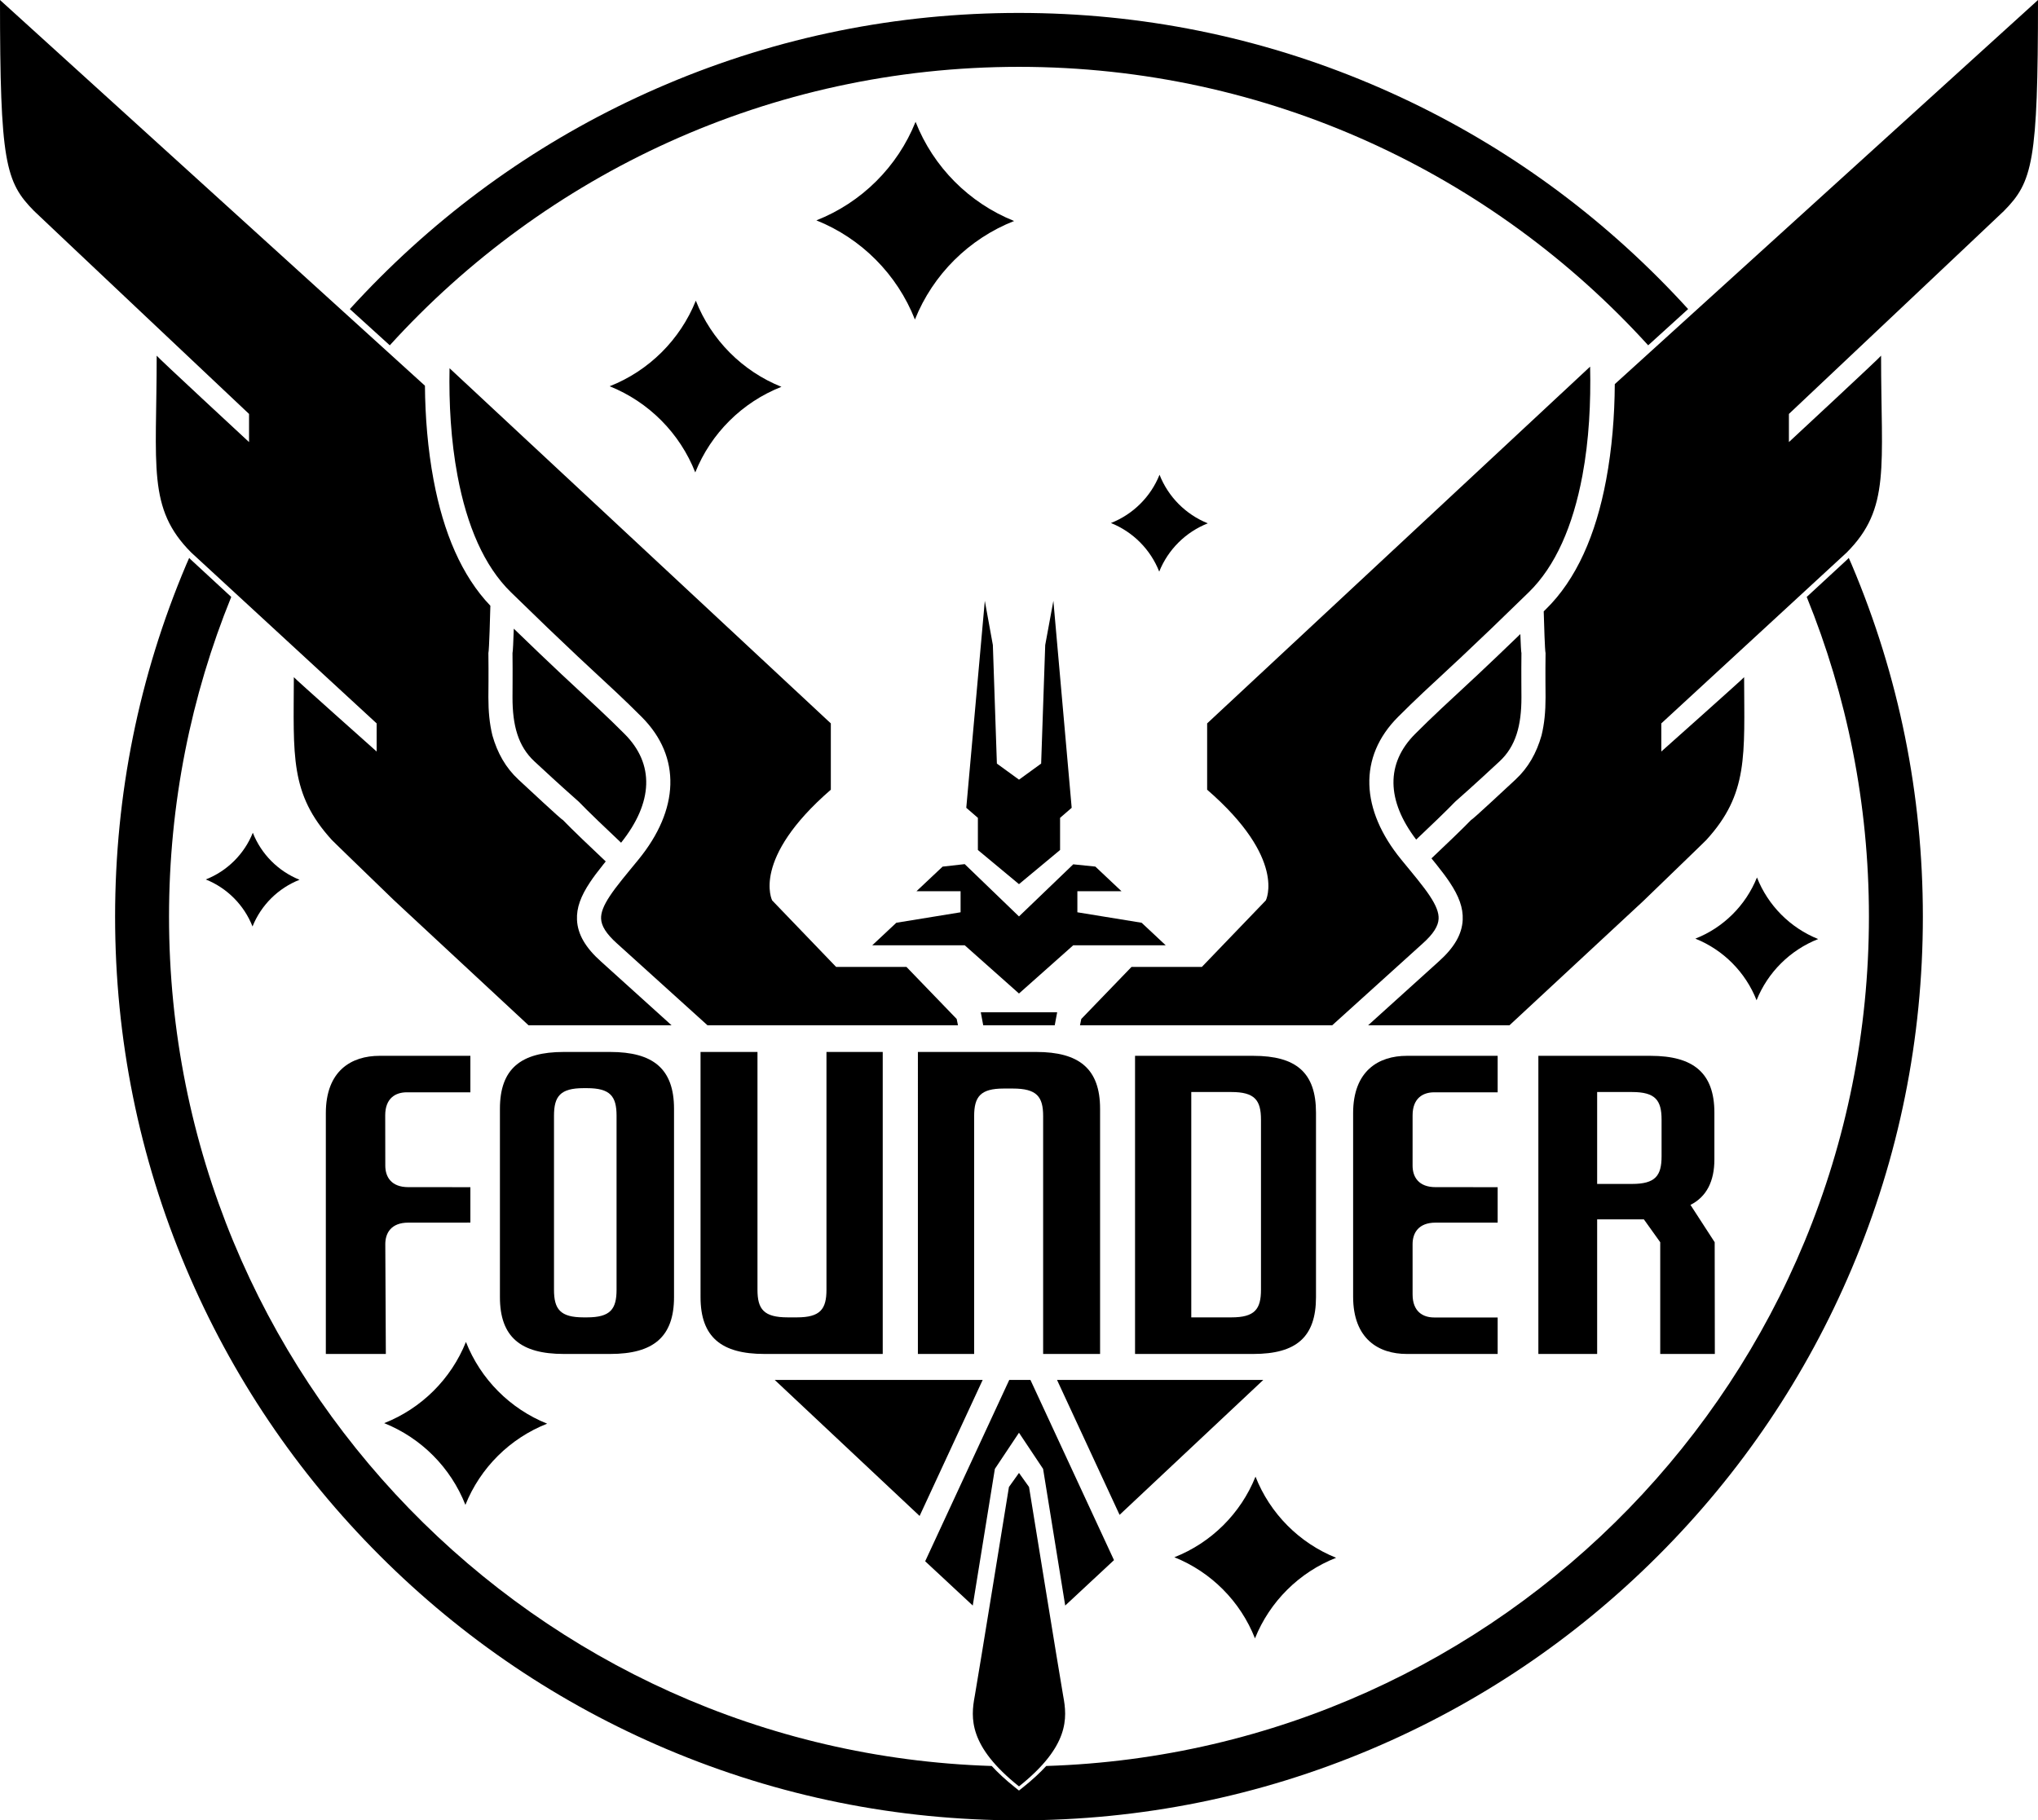 <?xml version="1.0" encoding="utf-8"?>
<!-- Generator: Adobe Illustrator 16.0.0, SVG Export Plug-In . SVG Version: 6.00 Build 0)  -->
<!DOCTYPE svg PUBLIC "-//W3C//DTD SVG 1.1//EN" "http://www.w3.org/Graphics/SVG/1.1/DTD/svg11.dtd">
<svg version="1.1" xmlns="http://www.w3.org/2000/svg" xmlns:xlink="http://www.w3.org/1999/xlink" x="0px" y="0px"
	 width="942.329px" height="841.851px" viewBox="0 0 942.329 841.851" enable-background="new 0 0 942.329 841.851"
	 xml:space="preserve">
<g id="Layer_3">
</g>
<g id="Layer_7">
	<path fill="#000000" d="M180.226,159.696c71.892-79.113,175.61-128.782,290.929-128.782s219.038,49.669,290.93,128.782
		c5.506-4.999,11.729-10.647,18.467-16.765c-4.496-4.942-9.119-9.792-13.87-14.542c-38.375-38.375-83.068-68.506-132.839-89.557
		c-51.541-21.8-106.277-32.854-162.688-32.854S360.009,17.031,308.468,38.831c-49.771,21.051-94.464,51.183-132.838,89.557
		c-4.751,4.751-9.374,9.6-13.871,14.542L180.226,159.696z"/>
</g>
<g id="Layer_8">
	<path fill="#000000" d="M856.238,261.227c-0.455-1.076-0.938-2.137-1.402-3.208c-0.221,0.227-0.433,0.453-0.659,0.68l-0.042,0.042
		l-0.043,0.041L835.39,276.06c18.546,45.641,28.766,95.554,28.766,147.854c0,212.83-169.182,386.139-380.396,392.794
		c-2.875,3.131-6.401,6.413-10.733,9.867l-1.87,1.491l-1.87-1.491c-4.332-3.454-7.859-6.736-10.733-9.867
		C247.338,810.053,78.155,636.744,78.155,423.914c0-52.301,10.22-102.213,28.766-147.854L88.219,258.78l-0.044-0.041l-0.042-0.042
		c-0.227-0.227-0.438-0.453-0.659-0.68c-0.464,1.071-0.947,2.132-1.402,3.208c-21.8,51.542-32.854,106.277-32.854,162.688
		S64.272,535.06,86.072,586.602c21.051,49.771,51.183,94.464,89.557,132.838c38.375,38.375,83.068,68.506,132.838,89.558
		c51.542,21.8,106.277,32.854,162.688,32.854s111.146-11.054,162.688-32.854c49.771-21.052,94.464-51.183,132.839-89.558
		c38.374-38.374,68.506-83.067,89.557-132.838c21.8-51.542,32.854-106.277,32.854-162.688S878.038,312.768,856.238,261.227z"/>
</g>
<g id="Layer_2">
</g>
<g id="Layer_4">
	<path fill="#000000" d="M377.477,101.909c20.799,8.334,37.362,24.995,45.564,45.861c8.334-20.799,24.994-37.363,45.86-45.564
		c-20.798-8.334-37.362-24.995-45.563-45.861C415.003,77.145,398.344,93.708,377.477,101.909z"/>
	<path fill="#000000" d="M513.676,241.88c10.19,4.083,18.306,12.246,22.324,22.47c4.084-10.19,12.246-18.306,22.47-22.324
		c-10.189-4.083-18.306-12.246-22.324-22.47C532.063,229.747,523.899,237.862,513.676,241.88z"/>
	<path fill="#000000" d="M783.896,434.094c12.921,5.177,23.21,15.526,28.305,28.489c5.178-12.92,15.526-23.211,28.489-28.305
		c-12.919-5.178-23.21-15.527-28.305-28.489C807.209,418.71,796.859,428.999,783.896,434.094z"/>
	<path fill="#000000" d="M543,720.177c17.016,6.817,30.566,20.447,37.275,37.519c6.818-17.015,20.447-30.567,37.519-37.275
		c-17.014-6.82-30.566-20.447-37.275-37.519C573.701,699.917,560.071,713.466,543,720.177z"/>
	<path fill="#000000" d="M177.642,658.156c17.142,6.868,30.793,20.599,37.552,37.797c6.869-17.141,20.599-30.794,37.797-37.552
		c-17.14-6.871-30.793-20.599-37.552-37.797C208.57,637.746,194.839,651.396,177.642,658.156z"/>
	<path fill="#000000" d="M95.155,406.719c9.862,3.951,17.715,11.851,21.604,21.745c3.952-9.862,11.851-17.716,21.745-21.604
		c-9.86-3.953-17.715-11.851-21.604-21.745C112.949,394.977,105.049,402.829,95.155,406.719z"/>
	<path fill="#000000" d="M281.892,178.633c18.069,7.241,32.458,21.714,39.583,39.842c7.24-18.069,21.713-32.458,39.841-39.583
		c-18.068-7.241-32.458-21.714-39.583-39.841C314.492,157.119,300.019,171.508,281.892,178.633z"/>
</g>
<g id="Layer_9">
</g>
<g id="Layer_5">
	<path fill="#000000" d="M260.674,626.159c-19.799,0-29.519-7.739-29.519-26.279v-87.107c0-18.539,9.72-26.279,29.519-26.279h21.462
		c19.799,0,29.519,7.74,29.519,26.279v87.107c0,18.54-9.72,26.279-29.519,26.279H260.674z M271.405,609.24
		c10.8,0,13.68-3.78,13.68-12.78v-80.447c0-9-2.88-12.78-13.68-12.78h-1.571c-10.799,0-13.679,3.78-13.679,12.78v80.447
		c0,9,2.88,12.78,13.679,12.78H271.405z"/>
	<path fill="#000000" d="M408.155,626.159h-54.722c-19.799,0-29.519-7.739-29.519-26.279V486.493h26.329V596.46
		c0,9,2.88,12.78,14.039,12.78h4.181c10.8,0,13.68-3.78,13.68-12.78V486.493h26.012V626.159z"/>
	<path fill="#000000" d="M424.415,486.493h54.722c19.799,0,29.519,7.739,29.519,26.279v113.387h-26.328V516.192
		c0-9-2.881-12.78-14.04-12.78h-4.181c-10.799,0-13.68,3.78-13.68,12.78v109.967h-26.012V486.493z"/>
	<path fill="#000000" d="M608.489,599.88c0,18.54-9.18,26.279-28.979,26.279h-54.688V488.284h54.688
		c19.8,0,28.979,7.74,28.979,26.279V599.88z M583.05,517.804c0-9-2.88-12.78-13.68-12.78h-18.548V609.24h18.548
		c10.8,0,13.68-3.78,13.68-12.78V517.804z"/>
	<path fill="#000000" d="M767.656,626.159v-51.667l-7.568-10.583h-21.599v62.25h-27.18V488.284h51.869
		c19.8,0,29.52,7.92,29.52,26.279v21.627c0,10.08-3.607,17.273-11.057,21.034l11.194,17.268l0.069,51.667H767.656z M754.598,547.53
		c10.8,0,13.68-3.78,13.68-12.779v-16.947c0-9-2.88-12.78-13.68-12.78h-16.108v42.507H754.598z"/>
	<path fill="#000000" d="M625.655,557.222v42.396c0,19.667,11.834,26.542,24.834,26.542h42v-16.875h-29.376
		c-5.213,0-9.958-2.757-9.958-10.643l-0.006-23.258c0-5.213,2.756-9.959,10.643-9.959c7.5,0,28.697-0.014,28.697-0.014v-8.189
		v-8.189c0,0-21.197-0.014-28.697-0.014c-7.887,0-10.643-4.746-10.643-9.959l0.006-23.258c0-7.886,4.745-10.643,9.958-10.643h29.376
		v-16.875h-42c-13,0-24.834,6.875-24.834,26.542V557.222z"/>
	<path fill="#000000" d="M178.405,626.159l-0.252-50.775c0-5.213,2.756-9.959,10.643-9.959c7.5,0,28.697-0.014,28.697-0.014v-8.189
		v-8.189c0,0-21.197-0.014-28.697-0.014c-7.887,0-10.643-4.746-10.643-9.959l-0.039-23.258c0-7.886,4.745-10.643,9.958-10.643
		h29.421v-16.875h-42c-13,0-24.834,6.875-24.834,26.542v42.396v68.938H178.405z"/>
</g>
<g id="Layer_10">
	<g>
		<polygon fill="#000000" points="452.155,393.094 471.155,408.892 490.155,393.094 490.155,378.225 495.523,373.579 
			487.057,277.861 483.288,298.305 481.403,353.134 471.168,360.568 460.939,353.134 459.078,298.305 455.358,277.861 
			446.788,373.579 452.155,378.225 		"/>
		<polygon fill="#000000" points="471.155,459.463 496.247,437.159 538.994,437.159 527.868,426.744 498.155,421.901 
			498.155,412.159 518.55,412.159 506.469,400.768 496.247,399.718 471.155,423.821 446.064,399.628 435.842,400.783 
			423.761,412.159 444.155,412.159 444.155,421.901 414.442,426.744 403.316,437.159 446.064,437.159 		"/>
		<polygon fill="#000000" points="487.688,474.159 488.812,468.159 471.155,468.159 453.499,468.159 454.622,474.159 		"/>
		<path fill="#000000" d="M555.722,447.159h-32.525l-23.232,24.079l-0.601,2.921h116.623c22.7-20.567,37.302-33.774,41.831-37.827
			c5.074-4.54,7.213-8.149,7.364-11.439c0.131-2.801-1.116-6.1-4.114-10.617c-1.42-2.137-3.204-4.516-5.66-7.58
			c-0.988-1.234-2.043-2.526-3.553-4.362c-0.417-0.508-1.922-2.336-1.921-2.335c-0.791-0.96-1.401-1.705-2.006-2.443
			c-18.871-23.065-20.009-47.498-1.487-66.019c4.142-4.141,7.655-7.545,11.563-11.222c2.324-2.179,13.359-12.402,17.779-16.552
			c8.625-8.102,18.405-17.481,31.109-29.89c12.314-12.027,20.411-30.586,24.784-53.963c3.079-16.462,3.931-33.788,3.563-50.351
			l-177.083,164.99v30.667c37,32.061,27.127,51.195,27.127,51.195L555.722,447.159z"/>
		<path fill="#000000" d="M702.973,293.232c-7.393,7.146-13.734,13.189-19.557,18.658c-4.455,4.185-15.497,14.413-16.919,15.746
			c-4.679,4.4-8.111,7.726-12.171,11.784c-13.557,13.558-13.312,30.73,0.485,48.863c5.803-5.468,14.77-14.074,18.002-17.492
			c9.489-8.378,16.433-14.883,20.445-18.585c7.645-7.04,10.239-16.731,10.222-29.738c0.018-2.859-0.116-10.091,0-20.445
			C703.321,301.613,703.137,297.683,702.973,293.232z"/>
		<path fill="#000000" d="M236.221,273.872c12.704,12.409,22.485,21.788,31.111,29.89c4.418,4.149,15.455,14.373,17.777,16.552
			c3.909,3.676,7.422,7.081,11.563,11.222c18.522,18.521,17.385,42.954-1.485,66.019c-0.604,0.738-1.215,1.483-2.006,2.443
			c0.001-0.001-1.504,1.827-1.922,2.335c-1.508,1.836-2.563,3.128-3.552,4.362c-2.455,3.064-4.239,5.443-5.658,7.58
			c-2.999,4.517-4.246,7.816-4.115,10.617c0.151,3.291,2.29,6.899,7.364,11.439c4.529,4.053,19.132,17.26,41.832,37.827h115.82
			l-0.601-2.921l-23.232-24.079h-32.526l-29.56-30.75c0,0-9.874-19.134,27.126-51.195v-30.667L207.86,170.293
			c-0.321,16.34,0.633,33.397,3.666,49.616C215.899,243.286,223.909,261.845,236.221,273.872z"/>
		<path fill="#000000" d="M475.802,687.683l-4.646-6.506l-4.646,6.506c0,0-14.002,86.424-15.798,96.646
			c-1.934,10.223-2.867,23.232,20.444,41.819c23.313-18.587,22.38-31.597,20.444-41.819
			C489.804,774.106,475.802,687.683,475.802,687.683z"/>
		<polygon fill="#000000" points="488.74,638.159 517.671,700.566 584.13,638.159 		"/>
		<path fill="#000000" d="M926.552,97.577C939.839,84.134,942.329,74.918,942.329,0c0,0-162.246,147.285-195.684,177.64
			c-0.084,14.689-1.281,29.769-4.003,44.318c-4.757,25.43-13.735,46-27.956,59.891c-0.303,0.295-0.605,0.589-0.903,0.881
			c0.162,5.88,0.538,18.329,0.85,19.292c-0.135,10.194-0.001,17.462-0.001,20.445c0,6.649-0.525,12.17-1.859,17.657
			c-2.296,8.063-6.1,14.907-12.08,20.445c-3.882,3.552-19.938,18.645-20.444,18.586c-3.2,3.378-12.551,12.335-18.368,17.816
			c0.847,1.034,1.551,1.903,2.231,2.752c2.645,3.301,4.61,5.92,6.245,8.383c4.188,6.31,6.225,11.699,5.966,17.302
			c-0.311,6.713-3.961,12.876-11.068,19.235c-3.875,3.466-15.187,13.691-32.658,29.516h65.355
			c17.581-16.339,36.037-33.481,54.503-50.628c2.495-2.317,4.927-4.577,7.291-6.769c16.006-15.459,29.354-28.371,29.23-28.315
			c19.516-21.374,17.563-39.03,17.469-75.273c0.094,0.204-38.289,34.384-38.289,34.384v-13.01l85.684-78.99
			c20.443-20.445,15.917-39.658,15.932-91.071c-0.015,0.425-42.615,39.96-42.615,39.96v-13.011
			C827.155,191.436,926.679,97.526,926.552,97.577z"/>
		<path fill="#000000" d="M236.972,322.467c-0.019,13.006,2.577,22.698,10.223,29.738c4.012,3.703,10.954,10.207,20.444,18.585
			c3.534,3.737,13.925,13.677,19.537,18.935c14.9-18.664,15.527-36.389,1.611-50.306c-4.059-4.058-7.492-7.384-12.171-11.784
			c-1.421-1.333-12.464-11.561-16.919-15.746c-6.487-6.093-13.618-12.899-22.131-21.149c-0.182,5.376-0.407,10.796-0.595,11.282
			C237.088,312.376,236.953,319.608,236.972,322.467z"/>
		<polygon fill="#000000" points="466.665,638.159 427.783,722.031 449.781,742.511 460.004,679.318 471.155,662.591 
			482.308,679.318 492.529,742.511 515.088,721.509 476.448,638.159 		"/>
		<polygon fill="#000000" points="358.205,638.159 425.207,701.075 454.373,638.159 		"/>
		<path fill="#000000" d="M174.155,347.558c0,0-38.384-34.181-38.29-34.384c-0.094,36.243-1.953,53.899,17.563,75.273
			c-0.122-0.055,12.853,12.542,28.597,27.748c2.554,2.371,5.167,4.818,7.878,7.336c18.465,17.146,36.898,34.289,54.48,50.628h66.135
			c-17.471-15.824-28.783-26.05-32.658-29.516c-7.108-6.359-10.758-12.522-11.068-19.235c-0.26-5.603,1.776-10.992,5.965-17.302
			c1.636-2.463,3.602-5.082,6.247-8.383c0.347-0.434,0.701-0.873,1.077-1.335c-5.555-5.203-16.382-15.544-19.876-19.233
			c-0.507,0.059-16.561-15.034-20.444-18.586c-5.98-5.538-9.785-12.381-12.081-20.445c-1.333-5.487-1.859-11.008-1.859-17.657
			c0-2.982,0.136-10.25,0-20.445c0.373-1.155,0.84-18.826,0.918-21.88c-13.246-13.845-21.696-33.776-26.262-58.183
			c-2.677-14.308-3.875-29.127-3.994-43.584C164.95,149.747,0,0,0,0c0,74.918,2.471,84.134,15.759,97.577
			c-0.128-0.05,99.396,93.859,99.396,93.859v13.011c0,0-42.694-39.535-42.708-39.96c0.015,51.413-4.439,70.626,16.006,91.071
			l85.703,78.99V347.558z"/>
	</g>
	<g>
	</g>
	<g>
	</g>
	<g>
	</g>
	<g>
	</g>
	<g>
	</g>
	<g>
	</g>
	<g>
	</g>
	<g>
	</g>
	<g>
	</g>
	<g>
	</g>
	<g>
	</g>
	<g>
	</g>
	<g>
	</g>
	<g>
	</g>
	<g>
	</g>
</g>
</svg>
